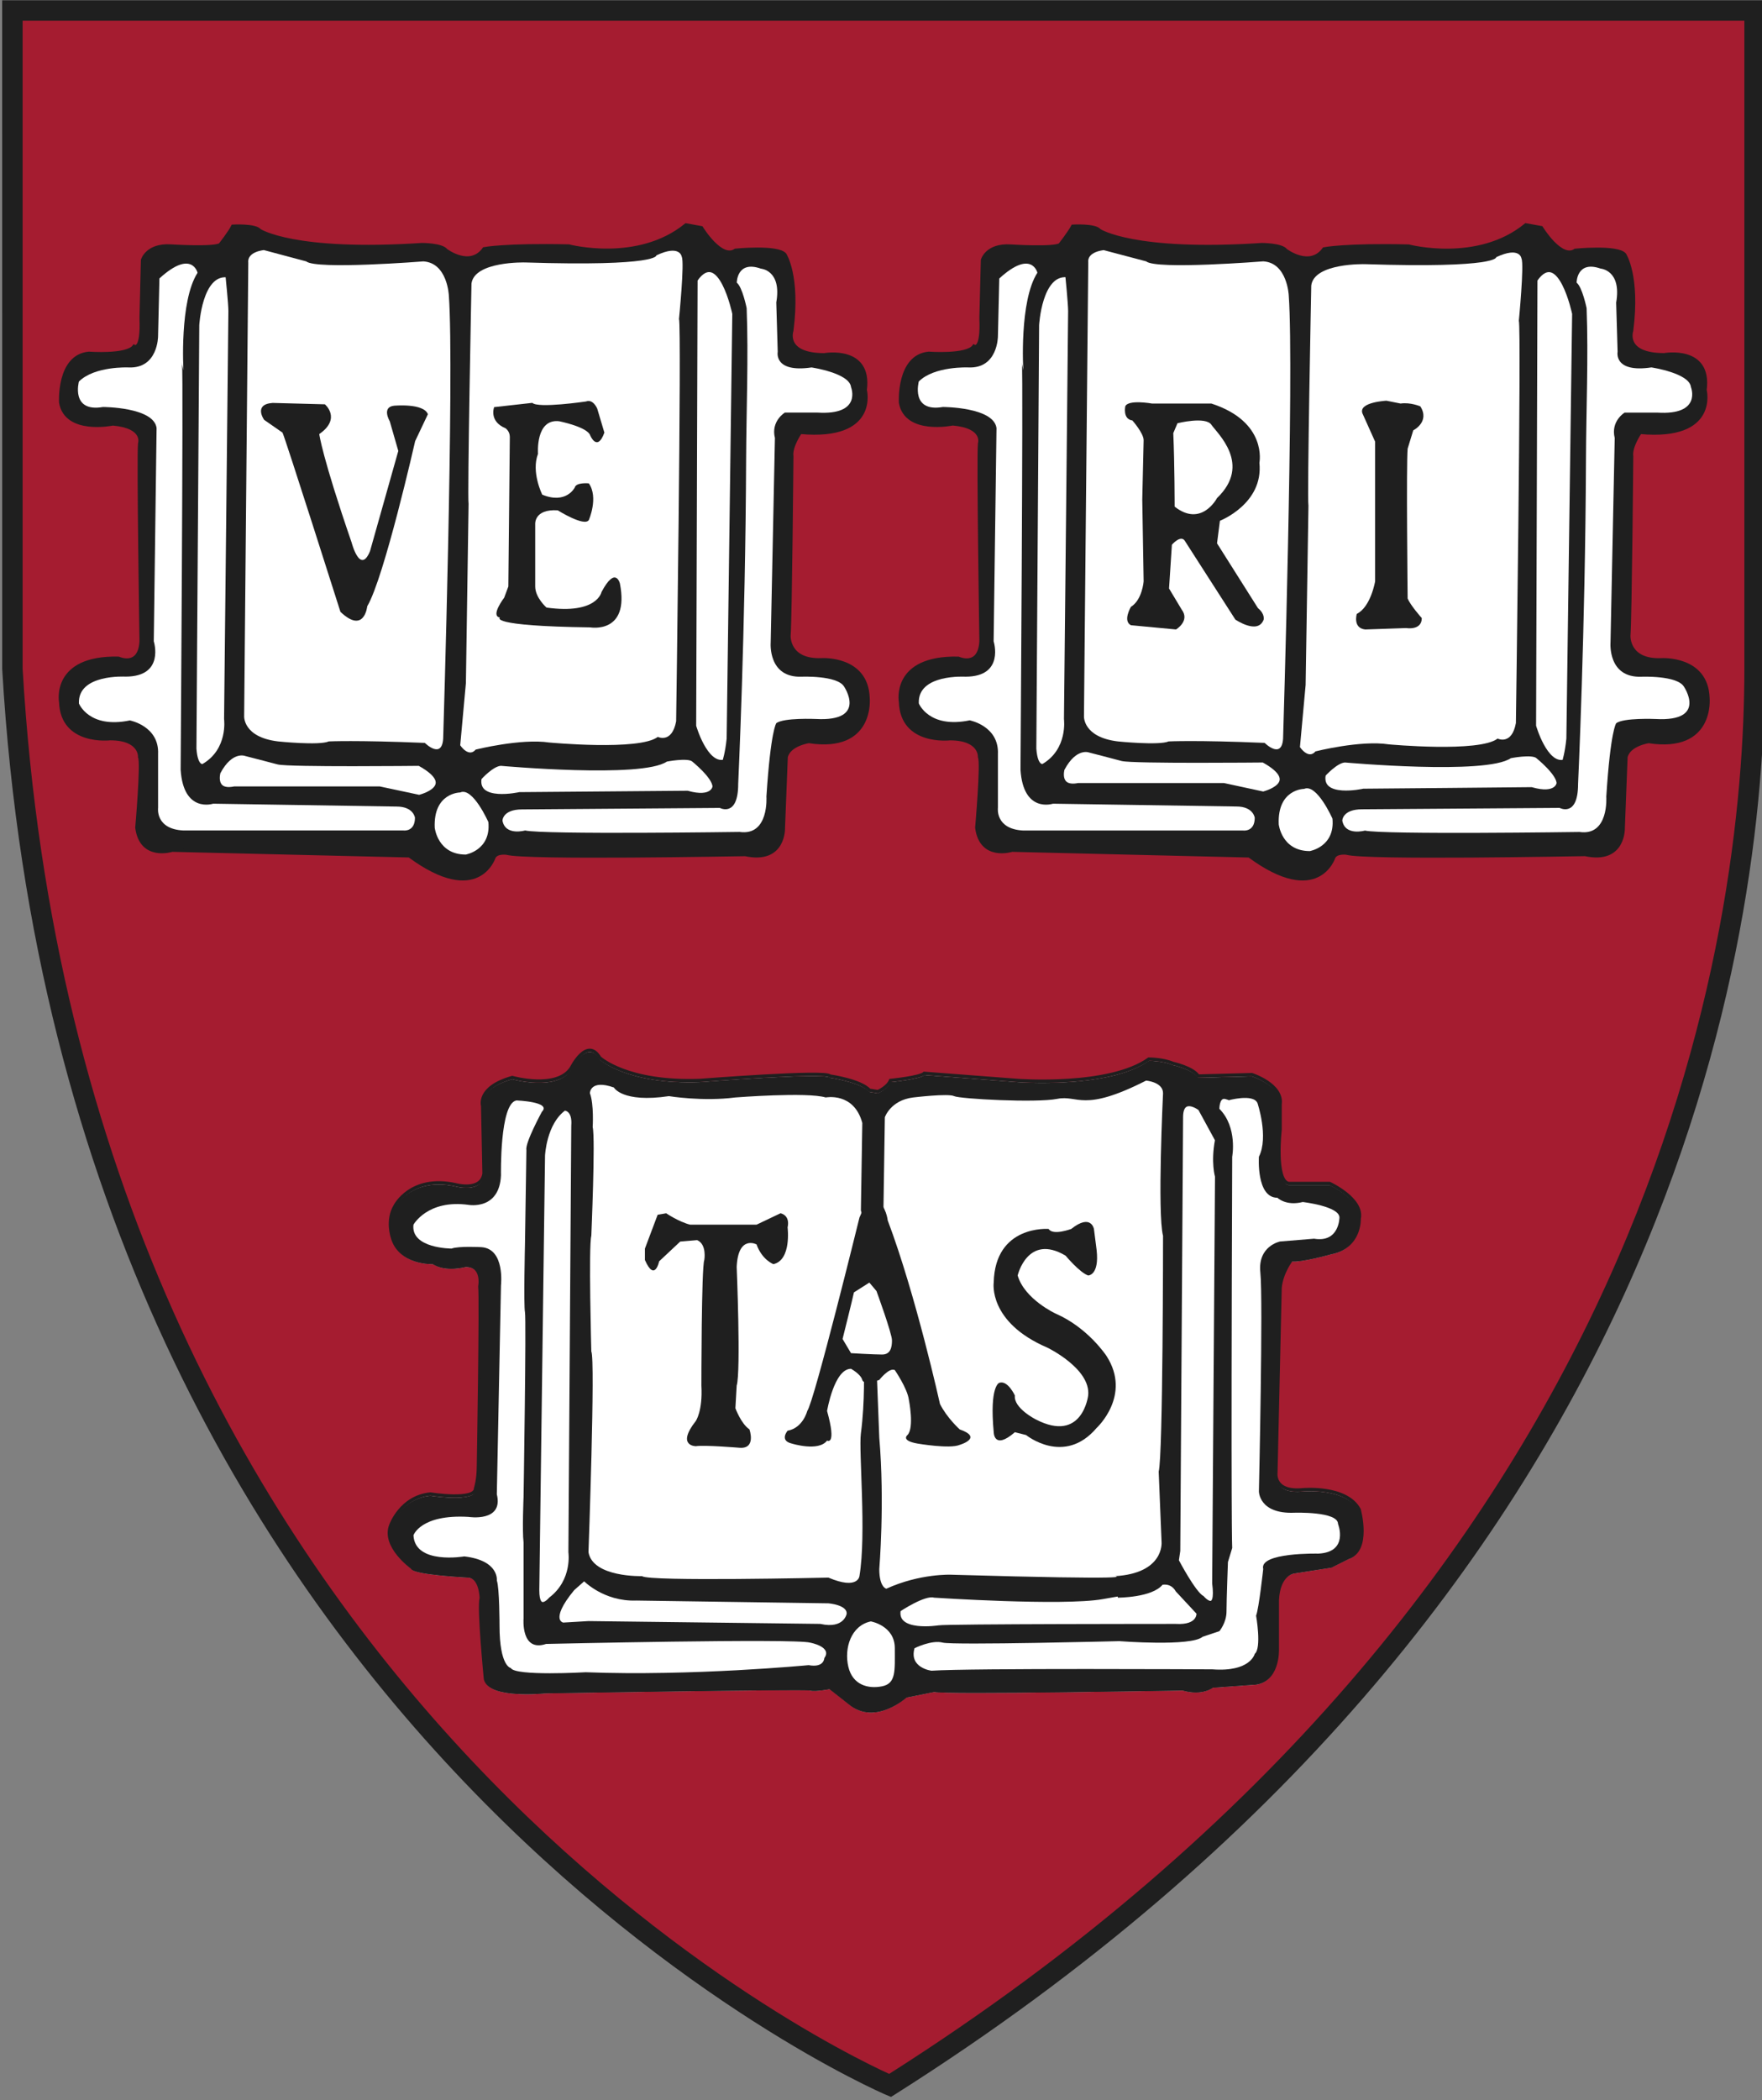 <?xml version="1.0" encoding="UTF-8" standalone="no"?>
<svg
   id="Layer_2"
   width="168.112"
   height="200.33"
   viewBox="0 0 168.112 200.33"
   version="1.1"
   sodipodi:docname="logo.svg"
   inkscape:version="1.3 (0e150ed6c4, 2023-07-21)"
   xmlns:inkscape="http://www.inkscape.org/namespaces/inkscape"
   xmlns:sodipodi="http://sodipodi.sourceforge.net/DTD/sodipodi-0.dtd"
   xmlns="http://www.w3.org/2000/svg"
   xmlns:svg="http://www.w3.org/2000/svg">
  <rect x="0" y="0" width="168.112" height="200.33" fill="#808080" stroke="none"/>
  <defs
     id="defs74" />
  <sodipodi:namedview
     id="namedview74"
     pagecolor="#ffffff"
     bordercolor="#000000"
     borderopacity="0.25"
     inkscape:showpageshadow="2"
     inkscape:pageopacity="0.0"
     inkscape:pagecheckerboard="0"
     inkscape:deskcolor="#d1d1d1"
     inkscape:zoom="2.9900673"
     inkscape:cx="84.11182"
     inkscape:cy="100.16497"
     inkscape:window-width="1440"
     inkscape:window-height="837"
     inkscape:window-x="-8"
     inkscape:window-y="-8"
     inkscape:window-maximized="1"
     inkscape:current-layer="Layer_2" />
  <g
     id="Layer_1-2"
     transform="translate(0.207,0.027)">
    <g
       id="g74">
      <g
         id="g17">
        <path
           d="m 322.318,136.564 c 0,-1.688 -1.1,-2.936 -3.348,-3.422 v -1.091 c 1.244,0 5.39,0.167 6.556,0.167 1.008,0 5.022,-0.167 6.271,-0.167 v 1.091 c -2.086,0.407 -3.182,1.639 -3.182,3.422 v 21.42 c 0,6.783 3.725,10.617 11.516,10.617 6.713,0 11.937,-3.014 11.937,-10.113 v -22.007 c 0,-1.591 -0.999,-2.853 -3.515,-3.339 v -1.091 c 0.916,0 4.343,0.167 5.513,0.167 0.999,0 4.597,-0.167 5.517,-0.167 v 1.091 c -2.428,0.579 -3.506,1.665 -3.506,3.339 v 20.828 c 0,9.348 -5.438,14.716 -17.173,14.716 -10.925,0 -16.586,-4.966 -16.586,-13.747 v -21.713 z"
           fill="#ffffff"
           id="path1" />
        <path
           d="m 369.18,170.345 c 2.542,-0.473 3.545,-1.761 3.545,-3.339 v -29.605 c 0,-2.51 -1.337,-3.641 -3.615,-4.263 v -1.091 c 1.289,0.096 3.453,0.153 4.558,0.153 1.004,0 2.563,-0.018 3.615,-0.153 l 25.679,30.193 v -25.759 c 0,-1.587 -1.008,-2.849 -3.514,-3.343 v -1.091 c 0.92,0 4.224,0.171 5.398,0.171 1.022,0 4.562,-0.171 5.495,-0.171 v 1.091 c -2.449,0.578 -3.632,1.674 -3.632,3.343 v 35.543 h -1.547 c -0.973,-0.224 -2.814,-1.271 -5.618,-4.347 l -22.975,-26.762 v 26.091 c 0,1.587 0.915,2.844 3.422,3.339 v 1.096 c -0.92,0 -4.224,-0.175 -5.398,-0.175 -1.012,0 -4.479,0.175 -5.412,0.175 v -1.096 z"
           fill="#ffffff"
           id="path2" />
        <path
           d="m 571.807,162.361 h 1.087 c 0.575,2.213 1.841,4.229 3.615,5.394 1.845,1.302 4.742,1.924 7.082,1.924 5.166,0 8.44,-2.559 8.44,-6.609 0,-4.193 -4.194,-6.371 -9.22,-8.883 -3.739,-1.871 -11.083,-4.96 -11.083,-12.059 0,-6.613 5.044,-10.728 13.111,-10.728 5.324,0 7.822,1.302 11.415,1.135 l -0.07,8.024 h -1.096 c -1.437,-4.728 -5.731,-6.376 -10.433,-6.376 -5.258,0 -7.226,3.007 -7.226,6.065 0,4.378 4.285,6.586 9.14,8.752 5.461,2.432 11.385,5.503 11.385,12.344 0,6.477 -5.065,11.166 -14.325,11.166 -5.508,0 -8.813,-1.573 -11.709,-1.929 l -0.114,-8.22 z"
           fill="#ffffff"
           id="path3" />
        <path
           d="m 688.147,153.527 v 13.4 c 0,1.328 1.012,2.997 3.3,3.418 v 1.096 c -1.275,0 -5.438,-0.175 -6.643,-0.175 -1.013,0 -5.005,0.175 -6.447,0.175 v -1.096 c 2.296,-0.421 3.396,-2.09 3.396,-3.418 v -12.813 m 0.407,1.029 -10.456,-16.774 c -1.784,-2.945 -3.15,-4.496 -5.14,-5.232 v -1.087 c 1.433,0 5.303,0.172 6.402,0.172 0.994,0 5.171,-0.172 6.678,-0.172 v 1.087 c -1.337,0.236 -1.963,0.906 -1.963,1.914 0,0.89 0.605,2.034 1.214,3.028 0.596,0.986 7.709,12.783 7.709,12.783 l 7.427,-12.778 c 0.75,-1.279 1.28,-2.55 1.28,-3.388 0,-0.763 -0.54,-1.394 -1.806,-1.56 v -1.087 c 1.258,0 3.9,0.172 4.742,0.172 0.841,0 3.878,-0.172 5.127,-0.172 v 1.013 c -2.856,1.17 -4.64,3.676 -6.371,6.581 l -9.505,15.885"
           fill="#ffffff"
           id="path4" />
        <path
           d="m 487.882,132.05 h 24.518 c 0.758,0 2.086,-0.087 2.844,-0.416 h 1.096 l -0.172,7.966 h -1.087 c -0.933,-2.507 -1.902,-4.514 -6.647,-4.514 h -10.645 v 13.883 h 8.204 c 1.196,0 2.646,-0.101 3.273,-0.25 1.845,-0.403 2.656,-1.429 3.028,-3.002 h 1.095 c -0.079,1.201 -0.079,3.94 -0.079,4.75 0,0.815 0.079,3.699 0.079,5.004 h -1.095 c -0.526,-1.569 -1.244,-2.76 -3.028,-3.199 -0.627,-0.167 -2.103,-0.302 -3.273,-0.302 h -8.204 v 16.284 h 11.578 c 5.057,0 6.525,-2.108 7.782,-5.088 l 1.083,0.254 -1.083,8.182 c -3.76,-0.333 -6.016,-0.333 -10.285,-0.333 h -12.234 c -1.179,0 -5.505,0.172 -6.762,0.172 v -1.091 c 2.208,-0.421 3.497,-1.512 3.497,-3.629 v -30.117 c 0,-1.867 -1.004,-3.033 -3.485,-3.449 v -1.105 z"
           fill="#ffffff"
           id="path5" />
        <path
           d="m 425.262,136.818 c 0,-2.02 -1.205,-3.133 -3.567,-3.642 v -1.082 c 1.315,0 5.57,0.166 6.81,0.166 1.039,0 5.412,-0.166 6.744,-0.166 v 1.082 c -2.349,0.509 -3.58,1.516 -3.58,3.642 v 29.908 c 0,2.02 1.21,3.12 3.58,3.619 v 1.096 c -1.328,0 -5.522,-0.172 -6.744,-0.172 -1.056,0 -5.495,0.172 -6.814,0.172 v -1.096 c 2.414,-0.451 3.571,-1.507 3.571,-3.619 v -29.908 z"
           fill="#ffffff"
           id="path6" />
        <path
           d="m 611.251,136.818 c 0,-2.02 -1.218,-3.133 -3.576,-3.642 v -1.082 c 1.314,0 5.573,0.166 6.804,0.166 1.048,0 5.421,-0.166 6.749,-0.166 v 1.082 c -2.349,0.509 -3.576,1.516 -3.576,3.642 v 29.908 c 0,2.02 1.21,3.12 3.576,3.619 v 1.096 c -1.319,0 -5.508,-0.172 -6.749,-0.172 -1.038,0 -5.49,0.172 -6.804,0.172 v -1.096 c 2.41,-0.451 3.576,-1.507 3.576,-3.619 z"
           fill="#ffffff"
           id="path7" />
        <path
           d="m 645.33,132.217 c -13.44,0 -15.591,-0.25 -18.339,-0.421 l 0.022,8.116 h 1.095 c 1.003,-3.598 3.006,-4.434 5.601,-4.434 h 8.431 v 31.248 c 0,2.112 -1.156,3.169 -3.576,3.619 v 1.096 c 1.328,0 5.806,-0.172 6.84,-0.172 1.232,0 5.439,0.172 6.749,0.172 v -1.096 c -2.376,-0.499 -3.58,-1.599 -3.58,-3.619 v -31.248 h 8.365 c 2.691,0 4.615,0.916 5.618,4.434 h 1.083 l 0.018,-8.116 c -2.731,0.171 -4.881,0.421 -18.326,0.421"
           fill="#ffffff"
           id="path8" />
        <path
           d="m 538.083,150.67 c 1.253,0.171 3.098,0.25 4.921,0.25 7.375,0 9.698,-4.242 9.698,-7.997 0,-5.311 -3.546,-8.602 -10,-8.602 -1.337,0 -3.273,0.167 -4.619,0.421 v 15.929 z m 0,16.056 c 0,2.02 1.283,3.115 3.654,3.619 v 1.096 c -1.314,0 -5.613,-0.172 -6.84,-0.172 -1.052,0 -5.25,0.172 -6.573,0.172 v -1.096 c 2.199,-0.421 3.496,-1.507 3.496,-3.619 v -30.214 c 0,-1.858 -1.012,-3.028 -3.487,-3.449 v -1.087 c 1.314,0 5.473,0.166 6.647,0.166 1.924,0 7.393,-0.324 9.544,-0.324 9.421,0 14.666,3.896 14.666,10.574 0,5.25 -3.904,8.799 -9.917,10.249 0,0 1.373,0.798 2.739,2.388 1.661,1.959 6.148,8.397 8.01,10.648 1.858,2.257 4.238,4.777 6.788,4.891 v 0.88 c -1.222,0.268 -3.181,0.5 -4.68,0.5 -3.2,0 -5.753,-1.13 -8.234,-4.132 -2.147,-2.612 -5.789,-8.032 -7.932,-10.771 -1.371,-1.744 -3.033,-3.107 -6.073,-3.607 -0.587,-0.101 -1.144,-0.184 -1.81,-0.263 v 13.55 z"
           fill="#ffffff"
           id="path9" />
        <path
           d="m 444.697,136.945 c -0.859,-1.902 -2.178,-3.296 -4.426,-3.79 v -1.109 c 1.398,0 6.24,0.175 7.304,0.175 0.978,0 5.211,-0.175 6.648,-0.175 v 1.078 c -1.276,0.245 -2.731,0.951 -2.731,2.256 0,0.933 0.565,2.204 1.648,4.597 l 10.149,23.093 9.605,-23.133 c 0.758,-1.867 1.306,-3.313 1.306,-4.417 0,-1.222 -1.126,-2.068 -2.722,-2.397 v -1.078 c 1.276,0 4.404,0.175 5.378,0.175 0.889,0 4.561,-0.175 5.964,-0.175 v 1.109 c -2.397,0.648 -3.857,1.968 -5.202,5.092 l -14.137,33.334 h -3.199 l -15.587,-34.636 z"
           fill="#ffffff"
           id="path10" />
        <path
           d="m 480.941,31.82 c -1.634,-3.607 -4.141,-6.236 -8.387,-7.178 v -2.099 c 2.642,0 11.415,0.316 13.431,0.316 1.858,0 10.355,-0.316 13.063,-0.316 v 2.046 c -2.402,0.469 -5.162,1.81 -5.162,4.286 0,1.748 1.087,4.163 3.103,8.69 l 19.251,43.764 18.215,-43.838 c 1.42,-3.55 2.48,-6.262 2.48,-8.361 0,-2.331 -2.156,-3.913 -5.175,-4.54 v -2.046 c 2.41,0 8.269,0.316 10.131,0.316 1.692,0 8.651,-0.316 11.298,-0.316 v 1.981 c -4.54,1.231 -7.318,3.839 -9.847,9.759 l -26.779,63.185 h -6.06 z"
           fill="#ffffff"
           id="path11" />
        <path
           d="m 221.728,95.062 c 3.497,-0.798 5.955,-2.388 5.955,-6.35 V 30.785 c 0,-3.803 -2.288,-5.381 -5.955,-6.337 v -2.055 c 1.836,0 9.745,0.311 11.67,0.311 2.217,0 10.508,-0.311 12.331,-0.311 v 2.055 c -3.493,0.793 -6.083,2.38 -6.083,6.337 v 24.198 h 43.154 V 30.785 c 0,-3.957 -2.3,-5.543 -5.947,-6.337 v -2.055 c 1.823,0 9.965,0.311 12.178,0.311 1.91,0 10.004,-0.311 11.81,-0.311 v 2.055 c -3.497,0.793 -6.087,2.38 -6.087,6.337 V 88.712 c 0,3.803 2.432,5.399 6.087,6.35 v 1.897 c -1.805,0 -9.899,-0.157 -11.81,-0.157 -2.213,0 -10.355,0.157 -12.178,0.157 v -1.897 c 3.471,-0.798 5.947,-2.388 5.947,-6.35 V 61.337 H 239.646 V 88.712 c 0,3.961 2.428,5.399 6.083,6.35 v 1.897 c -1.823,0 -10.114,-0.157 -12.331,-0.157 -1.924,0 -9.834,0.157 -11.67,0.157 z"
           fill="#ffffff"
           id="path12" />
        <path
           d="m 739.79,91.245 c 2.703,0.491 7.699,0.798 11.638,0.798 22.301,0 33.909,-13.423 33.909,-32.143 0,-19.408 -12.248,-33.063 -33.098,-33.063 -4.26,0 -9.583,0.32 -12.449,0.785 z m -18.9,3.817 c 4.478,-0.798 6.946,-2.577 6.946,-6.665 V 30.785 c 0,-3.97 -2.433,-5.543 -6.762,-6.337 v -2.055 c 2.493,0 10.609,0.311 12.857,0.311 3.629,0 13.751,-0.793 21.63,-0.793 26.547,0 42.664,14.825 42.664,37.366 0,21.91 -16.77,38.146 -44.141,38.146 -7.892,0 -17.252,-0.622 -20.915,-0.622 -2.227,0 -9.794,0.315 -12.279,0.315 v -2.055 z"
           fill="#ffffff"
           id="path13" />
        <path
           d="m 420.407,57.805 c 2.362,0.311 5.854,0.469 9.317,0.469 13.961,0 18.347,-8.037 18.347,-15.136 0,-10.083 -6.713,-16.301 -18.944,-16.301 -2.52,0 -6.192,0.32 -8.721,0.785 v 30.184 z m 0,30.381 c 0,3.839 2.432,5.925 6.906,6.876 v 2.055 c -2.493,0 -10.614,-0.315 -12.948,-0.315 -1.972,0 -9.939,0.315 -12.428,0.315 v -2.055 c 4.154,-0.798 6.604,-2.866 6.604,-6.876 V 30.987 c 0,-3.519 -1.902,-5.745 -6.595,-6.538 v -2.055 c 2.494,0 10.364,0.311 12.572,0.311 3.65,0 14.001,-0.609 18.085,-0.609 17.853,0 27.791,7.384 27.791,20.013 0,9.956 -7.414,16.657 -18.794,19.421 0,0 2.581,1.503 5.179,4.531 3.151,3.703 11.845,16.148 15.36,20.411 3.514,4.268 8.023,9.036 12.844,9.255 v 1.679 c -2.31,0.499 -6.008,0.925 -8.835,0.925 -6.086,0 -10.92,-2.131 -15.622,-7.827 -4.053,-4.943 -11.144,-15.451 -15.206,-20.64 -2.594,-3.304 -5.723,-5.881 -11.467,-6.831 -1.131,-0.193 -2.195,-0.342 -3.445,-0.482 v 25.635 z"
           fill="#ffffff"
           id="path14" />
        <path
           d="m 655.707,57.805 c 2.392,0.311 5.863,0.469 9.329,0.469 13.966,0 18.34,-8.037 18.34,-15.136 0,-10.083 -6.718,-16.301 -18.926,-16.301 -2.542,0 -6.197,0.32 -8.743,0.785 z m 0,30.381 c 0,3.839 2.441,5.925 6.92,6.876 v 2.055 c -2.489,0 -10.601,-0.315 -12.936,-0.315 -2.007,0 -9.948,0.315 -12.445,0.315 v -2.055 c 4.146,-0.798 6.6,-2.866 6.6,-6.876 V 30.987 c 0,-3.519 -1.919,-5.745 -6.586,-6.538 v -2.055 c 2.502,0 10.346,0.311 12.572,0.311 3.658,0 14.004,-0.609 18.062,-0.609 17.883,0 27.791,7.384 27.791,20.013 0,9.956 -7.397,16.657 -18.785,19.421 0,0 2.594,1.503 5.17,4.531 3.181,3.703 11.876,16.148 15.377,20.411 3.528,4.268 8.037,9.036 12.831,9.255 v 1.679 c -2.279,0.499 -5.999,0.925 -8.795,0.925 -6.1,0 -10.955,-2.131 -15.644,-7.827 -4.053,-4.943 -11.121,-15.451 -15.219,-20.64 -2.595,-3.304 -5.714,-5.881 -11.446,-6.831 -1.148,-0.193 -2.2,-0.342 -3.466,-0.482 v 25.635 z"
           fill="#ffffff"
           id="path15" />
        <path
           d="M 359.781,67.135 347.897,39.444 336.828,67.135 Z m -47.585,27.914 c 4.724,-1.104 7.318,-4.163 9.04,-8.256 l 23.899,-57.506 c 1.017,-2.38 2.2,-7.27 2.2,-7.27 h 6.687 c 0,0 1.196,4.904 2.191,7.287 l 25.258,57.646 c 1.801,3.97 3.751,6.836 8.773,8.098 l -0.013,1.915 c -2.735,0 -11.236,-0.158 -13.169,-0.158 -1.923,0 -10.044,0.158 -12.774,0.158 l 0.009,-1.915 c 3.676,-0.902 4.838,-2.773 4.838,-4.584 0,-1.538 -0.636,-3.273 -1.407,-5.074 L 362.301,73.007 h -27.831 l -4.973,12.454 c -0.556,1.411 -1.218,3.405 -1.218,4.75 0,2.077 1.087,3.734 5.258,4.838 l -0.009,1.915 c -2.471,0 -8.996,-0.158 -10.525,-0.158 l -10.811,0.158 0.004,-1.915 z"
           fill="#ffffff"
           id="path16" />
        <path
           d="m 596.558,67.135 -11.893,-27.69 -11.06,27.69 z m -47.586,27.914 c 4.72,-1.104 7.323,-4.163 9.037,-8.256 l 23.908,-57.506 c 1.017,-2.38 2.213,-7.27 2.213,-7.27 h 6.687 c 0,0 1.183,4.904 2.174,7.287 l 25.267,57.646 c 1.787,3.97 3.755,6.836 8.755,8.098 l -0.009,1.915 c -2.726,0 -11.236,-0.158 -13.182,-0.158 -1.906,0 -10.021,0.158 -12.756,0.158 v -1.915 c 3.699,-0.902 4.843,-2.773 4.843,-4.584 0,-1.538 -0.627,-3.273 -1.385,-5.074 l -5.451,-12.384 h -27.831 l -4.978,12.454 c -0.556,1.411 -1.214,3.405 -1.214,4.75 0,2.077 1.087,3.734 5.258,4.838 v 1.915 c -2.48,0 -8.996,-0.158 -10.534,-0.158 l -10.811,0.158 0.009,-1.915 z"
           fill="#ffffff"
           id="path17" />
      </g>
      <g
         id="g73">
        <path
           d="m 1.237,1.065 h 166.223 v 62.794 c 0,28.765 -10.709,89.782 -82.485,135.19 0,0 -77.783,-32.481 -83.738,-135.19 z"
           fill="#a51c30"
           id="path18" />
        <path
           d="m 84.806,200 -0.468,-0.194 C 83.555,199.478 5.928,165.916 0.004,63.814 L 0,0 h 168.178 v 63.757 c 0,25.11 -8.086,88.624 -82.942,135.973 z M 1.951,1.951 v 61.806 c 5.617,96.756 76.282,131.134 82.679,134.046 73.64,-46.8 81.593,-109.307 81.593,-134.046 V 1.951 Z"
           fill="#1f1f1f"
           id="path19" />
        <path
           d="m 127.049,81.749 c 0,0 -1.479,4.724 -8.073,-0.13 L 96.351,81.076 c 0,0 -2.964,0.953 -3.367,-2.149 0,0 0.544,-6.194 0.265,-6.735 0,0 0.139,-1.749 -2.83,-1.749 0,0 -4.582,0.537 -4.709,-3.506 0,0 -0.803,-4.31 5.52,-4.174 0,0 2.02,0.944 2.159,-1.62 0,0 -0.27,-17.512 -0.139,-18.849 0,0 0.544,-1.614 -2.557,-1.885 0,0 -4.447,0.937 -4.983,-2.016 0,0 -0.272,-4.447 2.695,-4.721 0,0 3.638,0.274 4.308,-0.674 0,0 0.816,0.533 0.676,-2.688 l 0.141,-5.529 c 0,0 0.389,-1.479 2.684,-1.338 0,0 4.176,0.268 4.719,-0.141 0,0 0.937,-1.209 1.212,-1.753 0,0 2.155,-0.128 2.555,0.407 0,0 3.238,2.155 15.489,1.346 0,0 1.89,0 2.29,0.544 0,0 2.288,1.746 3.638,-0.135 0,0 2.014,-0.409 8.077,-0.268 0,0 6.599,1.748 11.177,-2.022 l 1.485,0.265 c 0,0 1.885,3.095 3.232,2.16 0,0 4.039,-0.404 4.713,0.402 0,0 1.34,2.012 0.67,7.275 0,0 -0.803,2.284 3.104,2.284 0,0 4.447,-0.809 3.899,3.364 0,0 1.212,4.719 -6.189,4.048 0,0 -0.946,1.344 -0.815,2.288 0,0 -0.131,15.35 -0.268,17.105 0,0 -0.128,2.425 3.099,2.294 0,0 4.313,-0.28 4.452,3.628 0,0 0.535,5.124 -5.665,4.174 0,0 -1.886,0.27 -2.159,1.483 l -0.263,6.735 c 0,0 0.133,3.367 -3.636,2.558 -0.539,0 -21.007,0.405 -22.76,-0.131 0,0 -0.952,-0.137 -1.22,0.396"
           fill="#ffffff"
           id="path20" />
        <path
           d="m 83.549,104.263 c 0,0 0.94,-0.398 1.209,-1.064 0,0 2.83,-0.276 3.23,-0.676 l 8.895,0.676 c 0,0 8.749,0.666 12.521,-2.038 0,0 1.359,0 2.303,0.413 0,0 1.875,0.405 2.41,1.209 l 5.124,-0.137 c 0,0 2.962,0.95 2.688,2.842 V 107.9 c 0,0 -0.544,4.85 0.805,5.12 h 3.917 c 0,0 3.228,1.485 2.825,3.367 0,0 0.135,2.688 -2.684,3.23 0,0 -2.84,0.803 -3.773,0.679 0,0 -0.95,1.209 -1.09,2.688 l -0.396,17.647 c 0,0 -0.278,1.881 2.555,1.614 0,0 4.169,-0.4 5.389,1.892 0,0 1.081,3.902 -1.075,4.576 l -1.609,0.802 -3.514,0.55 c 0,0 -1.475,0.133 -1.611,2.688 v 4.709 c 0,0 0.135,3.238 -2.427,3.238 l -3.769,0.27 c 0,0 -0.944,0.803 -2.829,0.265 0,0 -22.894,0.411 -23.706,0.133 l -2.701,0.546 c 0,0 -2.956,2.695 -5.383,0.665 l -1.885,-1.485 c 0,0 -1.344,0.274 -1.883,0.141 -0.54,-0.141 -25.324,0.274 -25.324,0.274 0,0 -5.254,0.54 -5.654,-1.214 0,0 -0.67,-6.872 -0.402,-7.686 0,0 0,-2.01 -1.214,-2.146 0,0 -5.252,-0.265 -5.387,-0.813 0,0 -2.834,-2.016 -2.023,-4.03 0,0 0.948,-2.705 3.776,-2.969 0,0 4.306,0.681 4.306,-0.539 0,0 0.274,-0.809 0.274,-2.146 0,0 0.268,-16.039 0.133,-17.116 0,0 0.4,-2.022 -1.349,-2.022 0,0 -1.888,0.535 -3.097,-0.268 0,0 -3.228,0.135 -3.904,-2.425 0,0 -0.544,-1.614 0.265,-2.969 0,0 1.481,-2.962 5.792,-2.014 0,0 2.429,0.679 2.693,-1.068 l -0.128,-6.47 c 0,0 -0.546,-1.751 2.823,-2.693 0,0 4.313,1.211 5.654,-0.944 0,0 1.485,-2.967 2.684,-0.95 0,0 2.569,2.431 9.576,2.17 0,0 12.123,-0.95 12.388,-0.416 0,0 2.96,0.416 3.769,1.351 l 0.811,0.13 z"
           fill="#ffffff"
           id="path21" />
        <path
           d="m 46.926,81.749 c 0,0 -1.485,4.724 -8.082,-0.135 L 16.219,81.076 c 0,0 -2.964,0.953 -3.369,-2.151 0,0 0.54,-6.192 0.265,-6.733 0,0 0.141,-1.753 -2.823,-1.753 0,0 -4.578,0.546 -4.709,-3.497 0,0 -0.811,-4.319 5.518,-4.18 0,0 2.014,0.944 2.155,-1.611 0,0 -0.272,-17.516 -0.141,-18.865 0,0 0.55,-1.599 -2.555,-1.871 0,0 -4.448,0.931 -4.978,-2.033 0,0 -0.274,-4.435 2.688,-4.709 0,0 3.634,0.274 4.313,-0.663 0,0 0.807,0.524 0.672,-2.71 l 0.135,-5.513 c 0,0 0.404,-1.485 2.688,-1.349 0,0 4.178,0.263 4.722,-0.135 0,0 0.946,-1.209 1.201,-1.753 0,0 2.164,-0.122 2.568,0.404 0,0 3.228,2.155 15.498,1.349 0,0 1.875,0 2.284,0.54 0,0 2.284,1.748 3.628,-0.142 0,0 2.022,-0.398 8.084,-0.263 0,0 6.59,1.744 11.176,-2.01 l 1.479,0.267 c 0,0 1.883,3.093 3.24,2.149 0,0 4.037,-0.405 4.719,0.405 0,0 1.342,2.022 0.663,7.275 0,0 -0.803,2.29 3.099,2.29 0,0 4.445,-0.803 3.908,3.358 0,0 1.216,4.719 -6.192,4.048 0,0 -0.948,1.349 -0.815,2.288 0,0 -0.133,15.35 -0.268,17.105 0,0 -0.13,2.42 3.099,2.294 0,0 4.311,-0.283 4.447,3.634 0,0 0.531,5.119 -5.654,4.169 0,0 -1.892,0.276 -2.162,1.483 l -0.265,6.733 c 0,0 0.141,3.369 -3.641,2.566 -0.539,0 -21.005,0.398 -22.758,-0.131 0,0 -0.937,-0.142 -1.211,0.391"
           fill="#ffffff"
           id="path22" />
        <path
           d="m 127.049,81.749 c 0,0 -1.479,4.724 -8.073,-0.13 L 96.351,81.076 c 0,0 -2.964,0.953 -3.367,-2.149 0,0 0.544,-6.194 0.265,-6.735 0,0 0.139,-1.749 -2.83,-1.749 0,0 -4.582,0.537 -4.709,-3.506 0,0 -0.803,-4.31 5.52,-4.174 0,0 2.02,0.944 2.159,-1.62 0,0 -0.27,-17.512 -0.139,-18.849 0,0 0.544,-1.614 -2.557,-1.885 0,0 -4.447,0.937 -4.983,-2.016 0,0 -0.272,-4.447 2.695,-4.721 0,0 3.638,0.274 4.308,-0.674 0,0 0.816,0.533 0.676,-2.688 l 0.141,-5.529 c 0,0 0.389,-1.479 2.684,-1.338 0,0 4.176,0.268 4.719,-0.141 0,0 0.937,-1.209 1.212,-1.753 0,0 2.155,-0.128 2.555,0.407 0,0 3.238,2.155 15.489,1.346 0,0 1.89,0 2.29,0.544 0,0 2.288,1.746 3.638,-0.135 0,0 2.014,-0.409 8.077,-0.268 0,0 6.599,1.748 11.177,-2.022 l 1.485,0.265 c 0,0 1.885,3.095 3.232,2.16 0,0 4.039,-0.404 4.713,0.402 0,0 1.34,2.012 0.67,7.275 0,0 -0.803,2.284 3.104,2.284 0,0 4.447,-0.809 3.899,3.364 0,0 1.212,4.719 -6.189,4.048 0,0 -0.946,1.344 -0.815,2.288 0,0 -0.131,15.35 -0.268,17.105 0,0 -0.128,2.425 3.099,2.294 0,0 4.313,-0.28 4.452,3.628 0,0 0.535,5.124 -5.665,4.174 0,0 -1.886,0.27 -2.159,1.483 l -0.263,6.735 c 0,0 0.133,3.367 -3.636,2.558 -0.539,0 -21.007,0.405 -22.76,-0.131 0,0 -0.952,-0.137 -1.22,0.396"
           fill="#1f1f1f"
           id="path23" />
        <path
           d="m 127.049,81.749 c 0,0 -1.479,4.725 -8.074,-0.13 L 96.351,81.076 c 0,0 -2.964,0.952 -3.366,-2.149 0,0 0.544,-6.195 0.265,-6.736 0,0 0.138,-1.749 -2.831,-1.749 0,0 -4.581,0.538 -4.71,-3.505 0,0 -0.803,-4.31 5.522,-4.175 0,0 2.02,0.944 2.158,-1.62 0,0 -0.271,-17.511 -0.138,-18.849 0,0 0.544,-1.614 -2.558,-1.885 0,0 -4.446,0.938 -4.984,-2.014 0,0 -0.271,-4.448 2.696,-4.722 0,0 3.637,0.273 4.307,-0.673 0,0 0.817,0.532 0.676,-2.687 l 0.141,-5.53 c 0,0 0.388,-1.479 2.684,-1.338 0,0 4.175,0.268 4.719,-0.141 0,0 0.935,-1.208 1.211,-1.752 0,0 2.155,-0.13 2.555,0.406 0,0 3.237,2.155 15.489,1.347 0,0 1.89,0 2.29,0.544 0,0 2.288,1.746 3.637,-0.135 0,0 2.014,-0.409 8.077,-0.268 0,0 6.601,1.746 11.178,-2.023 l 1.485,0.265 c 0,0 1.885,3.096 3.231,2.161 0,0 4.04,-0.403 4.713,0.403 0,0 1.341,2.011 0.67,7.274 0,0 -0.803,2.285 3.105,2.285 0,0 4.446,-0.808 3.899,3.364 0,0 1.211,4.719 -6.189,4.048 0,0 -0.947,1.344 -0.814,2.288 0,0 -0.132,15.351 -0.268,17.106 0,0 -0.13,2.426 3.099,2.293 0,0 4.313,-0.279 4.451,3.628 0,0 0.535,5.125 -5.665,4.175 0,0 -1.885,0.271 -2.158,1.482 l -0.262,6.736 c 0,0 0.132,3.366 -3.637,2.558 -0.538,0 -21.007,0.406 -22.76,-0.132 0,0 -0.952,-0.135 -1.22,0.397 z"
           fill="none"
           stroke="#1f1f1f"
           stroke-width="0.311"
           id="path24" />
        <path
           d="m 101.598,26.261 c 0,0 0.268,2.699 0.268,3.378 0,0.672 -0.398,38.919 -0.398,38.919 0,0 0.398,2.96 -2.149,4.441 0,0 -0.681,0.265 -0.815,-1.616 l 0.265,-40.398 c 0,0 0.27,-4.989 2.829,-4.724"
           fill="#ffffff"
           id="path25" />
        <path
           d="m 101.598,26.261 c 0,0 0.268,2.699 0.268,3.378 0,0.673 -0.397,38.919 -0.397,38.919 0,0 0.397,2.961 -2.149,4.443 0,0 -0.682,0.265 -0.814,-1.617 l 0.265,-40.398 c 0,0 0.271,-4.989 2.828,-4.725 z"
           fill="none"
           stroke="#1f1f1f"
           stroke-width="0.326"
           id="path26" />
        <path
           d="m 97.159,73.405 c 0,0 0.265,-37.981 0.135,-38.656 -0.135,-0.665 0.13,0.542 0.13,0.542 0,0 -0.4,-6.599 1.346,-9.302 0,0 -0.54,-2.279 -3.636,0.548 l -0.13,5.518 c 0,0 0,3.104 -2.829,2.969 0,0 -3.234,-0.144 -4.719,1.338 0,0 -0.809,2.966 2.294,2.434 0,0 4.845,0 5.119,2.01 l -0.274,20.343 c 0,0 1.083,3.375 -2.688,3.375 0,0 -4.589,-0.285 -4.45,2.547 0,0 0.952,2.423 4.854,1.616 0,0 2.823,0.533 2.693,3.238 v 5.113 c 0,0 -0.276,2.029 2.42,2.16 h 21.011 c 0,0 1.072,0.135 1.072,-1.216 0,0 -0.13,-1.075 -1.744,-1.075 l -17.509,-0.268 c 0,0 -2.83,0.946 -3.095,-3.234"
           fill="#ffffff"
           id="path27" />
        <path
           d="m 101.199,73.342 c 0,0 -0.539,1.885 1.479,1.488 h 13.869 l 3.769,0.813 c 0,0 3.902,-0.948 0,-3.099 0,0 -12.386,0.124 -13.466,-0.135 0,0 -2.558,-0.676 -3.104,-0.811 0,0 -1.338,-0.535 -2.547,1.744"
           fill="#ffffff"
           id="path28" />
        <path
           d="m 101.199,73.342 c 0,0 -0.538,1.885 1.479,1.488 h 13.869 l 3.769,0.814 c 0,0 3.902,-0.95 0,-3.099 0,0 -12.387,0.124 -13.466,-0.135 0,0 -2.558,-0.676 -3.105,-0.811 0,0 -1.338,-0.535 -2.546,1.744 z"
           fill="none"
           stroke="#1f1f1f"
           stroke-width="0.326"
           id="path29" />
        <path
           d="m 124.219,75.226 c 0,0 -2.558,0 -2.423,3.375 0,0 0.268,2.558 2.964,2.558 0,0 2.423,-0.405 2.162,-3.095 0,0 -1.488,-3.371 -2.703,-2.838"
           fill="#ffffff"
           id="path30" />
        <path
           d="m 126.113,73.89 c 0,0 1.209,-1.344 2.02,-1.344 0,0 13.471,1.209 15.748,-0.402 0,0 2.029,-0.409 2.569,0 0,0 2.018,1.611 2.018,2.549 0,0 -0.137,1.222 -2.558,0.531 0,0 -15.224,0.146 -16.029,0.146 0,0 -4.182,0.939 -3.767,-1.481"
           fill="#ffffff"
           id="path31" />
        <path
           d="m 126.113,73.89 c 0,0 1.208,-1.344 2.02,-1.344 0,0 13.472,1.208 15.748,-0.403 0,0 2.029,-0.409 2.57,0 0,0 2.017,1.611 2.017,2.549 0,0 -0.135,1.223 -2.558,0.532 0,0 -15.224,0.147 -16.03,0.147 0,0 -4.181,0.938 -3.766,-1.482 z"
           fill="none"
           stroke="#1f1f1f"
           stroke-width="0.326"
           id="path32" />
        <path
           d="m 127.861,78.254 c 0,0 0,-1.081 1.888,-1.081 l 18.849,-0.133 c 0,0 1.759,0.944 1.759,-2.288 0,0 0.685,-14.676 0.753,-30.846 0.017,-4.811 0.239,-9.861 0.061,-14.537 0,0 -0.415,-2.02 -0.955,-2.434 0,0 0,-2.149 2.29,-1.34 0,0 2.025,0.137 1.485,3.243 l 0.137,4.695 c 0,0 -0.407,2.029 3.227,1.488 0,0 3.636,0.54 3.771,1.881 0,0 1.079,2.705 -3.225,2.429 h -3.104 c 0,0 -1.346,0.805 -0.944,2.425 l -0.402,19.535 c 0,0 -0.272,3.364 2.964,3.236 0,0 3.364,-0.141 4.036,0.939 0,0 2.305,3.367 -2.688,3.093 0,0 -3.099,-0.135 -3.771,0.409 0,0 -0.54,0.666 -0.944,7.003 0,0 0.274,3.773 -2.555,3.364 0,0 -18.732,0.267 -20.472,-0.133 0,0 -1.89,0.542 -2.159,-0.946"
           fill="#ffffff"
           id="path33" />
        <path
           d="m 103.623,25.036 -0.409,43.245 c 0,0 -0.13,2.012 3.238,2.418 0,0 3.904,0.4 4.839,0 0,0 2.575,-0.139 9.162,0.139 0,0 1.629,1.625 1.759,-0.413 0,0 1.07,-35.004 0.539,-42.287 0,0 -0.139,-3.103 -2.433,-3.234 0,0 -10.228,0.818 -11.172,0 l -4.043,-1.068 c 0,0 -1.618,0.13 -1.479,1.2"
           fill="#ffffff"
           id="path34" />
        <path
           d="m 124.9,27.201 c 0,0 -0.405,20.333 -0.268,21.013 l -0.27,17.101 -0.542,5.926 c 0,0 0.813,1.218 1.481,0.409 0,0 4.317,-1.092 7.007,-0.67 0,0 8.627,0.8 10.37,-0.552 0,0 1.351,0.672 1.746,-1.479 0,0 0.533,-37.705 0.281,-38.379 0,0 0.522,-5.4 0.252,-5.929 0,0 -0.117,-1.207 -2.412,-0.135 0,0 0.263,1.077 -12.525,0.665 0,0 -4.845,-0.133 -5.119,2.031"
           fill="#ffffff"
           id="path35" />
        <path
           d="m 146.318,26.67 -0.13,42.553 c 0,0 1.074,3.778 2.819,3.38 0,0 0.263,-0.815 0.394,-2.16 l 0.55,-40.545 c 0,0 -1.355,-6.457 -3.634,-3.228"
           fill="#ffffff"
           id="path36" />
        <path
           d="m 146.318,26.67 -0.13,42.553 c 0,0 1.073,3.778 2.82,3.381 0,0 0.262,-0.814 0.394,-2.161 l 0.55,-40.544 c 0,0 -1.355,-6.457 -3.634,-3.228 z"
           fill="none"
           stroke="#1f1f1f"
           stroke-width="0.326"
           id="path37" />
        <path
           d="m 129.783,39.408 c -0.409,-1.079 2.29,-1.211 2.29,-1.211 l 1.348,0.27 c 0.942,-0.139 1.886,0.27 1.886,0.27 0.942,1.479 -0.676,2.288 -0.676,2.288 l -0.535,1.749 c -0.139,1.486 0,14.286 0,14.286 0.267,0.665 1.349,1.873 1.349,1.873 0,1.214 -1.488,0.952 -1.488,0.952 l -3.91,0.135 c -1.211,-0.135 -0.803,-1.486 -0.803,-1.486 1.344,-0.674 1.749,-3.106 1.749,-3.106 V 42.102 Z"
           fill="#1f1f1f"
           id="path38" />
        <path
           d="m 111.603,51.937 -0.272,4.174 1.209,2.014 c 0.815,1.083 -0.542,1.894 -0.542,1.894 l -4.304,-0.405 c -0.802,-0.405 0,-1.753 0,-1.753 1.083,-0.67 1.212,-2.425 1.212,-2.425 l -0.13,-7.812 0.13,-5.659 c 0,-0.674 -1.074,-1.883 -1.074,-1.883 -0.94,-0.13 -0.676,-1.344 -0.676,-1.344 0.27,-0.676 2.551,-0.27 2.551,-0.27 h 5.663 c 5.387,1.748 4.582,5.654 4.582,5.654 0.407,3.906 -3.767,5.531 -3.767,5.531 l -0.276,2.149 3.91,6.189 c 0.676,0.544 0.54,1.085 0.54,1.085 -0.54,1.483 -2.701,0 -2.701,0 l -4.843,-7.544 c -0.405,-0.539 -1.212,0.405 -1.212,0.405 m 0.133,-10.646 c 0.13,2.973 0.13,7.012 0.13,7.012 2.566,2.016 4.043,-0.818 4.043,-0.818 3.364,-3.221 0,-6.194 -0.539,-6.994 -0.55,-0.818 -3.234,-0.144 -3.234,-0.144 z"
           fill="#1f1f1f"
           id="path39" />
        <path
           d="m 83.549,104.263 c 0,0 0.94,-0.398 1.209,-1.064 0,0 2.83,-0.276 3.23,-0.676 l 8.895,0.676 c 0,0 8.749,0.666 12.521,-2.038 0,0 1.359,0 2.303,0.413 0,0 1.875,0.405 2.41,1.209 l 5.124,-0.137 c 0,0 2.962,0.95 2.688,2.842 V 107.9 c 0,0 -0.544,4.85 0.805,5.12 h 3.917 c 0,0 3.228,1.485 2.825,3.367 0,0 0.135,2.688 -2.684,3.23 0,0 -2.84,0.803 -3.773,0.679 0,0 -0.95,1.209 -1.09,2.688 l -0.396,17.647 c 0,0 -0.278,1.881 2.555,1.614 0,0 4.169,-0.4 5.389,1.892 0,0 1.081,3.902 -1.075,4.576 l -1.609,0.802 -3.514,0.55 c 0,0 -1.475,0.133 -1.611,2.688 v 4.709 c 0,0 0.135,3.238 -2.427,3.238 l -3.769,0.27 c 0,0 -0.944,0.803 -2.829,0.265 0,0 -22.894,0.411 -23.706,0.133 l -2.701,0.546 c 0,0 -2.956,2.695 -5.383,0.665 l -1.885,-1.485 c 0,0 -1.344,0.274 -1.883,0.141 -0.54,-0.141 -25.324,0.274 -25.324,0.274 0,0 -5.254,0.54 -5.654,-1.214 0,0 -0.67,-6.872 -0.402,-7.686 0,0 0,-2.01 -1.214,-2.146 0,0 -5.252,-0.265 -5.387,-0.813 0,0 -2.834,-2.016 -2.023,-4.03 0,0 0.948,-2.705 3.776,-2.969 0,0 4.306,0.681 4.306,-0.539 0,0 0.274,-0.809 0.274,-2.146 0,0 0.268,-16.039 0.133,-17.116 0,0 0.4,-2.022 -1.349,-2.022 0,0 -1.888,0.535 -3.097,-0.268 0,0 -3.228,0.135 -3.904,-2.425 0,0 -0.544,-1.614 0.265,-2.969 0,0 1.481,-2.962 5.792,-2.014 0,0 2.429,0.679 2.693,-1.068 l -0.128,-6.47 c 0,0 -0.546,-1.751 2.823,-2.693 0,0 4.313,1.211 5.654,-0.944 0,0 1.485,-2.967 2.684,-0.95 0,0 2.569,2.431 9.576,2.17 0,0 12.123,-0.95 12.388,-0.416 0,0 2.96,0.416 3.769,1.351 l 0.811,0.13 z"
           fill="#1f1f1f"
           id="path40" />
        <path
           d="m 83.546,104.101 c 0,0 0.938,-0.397 1.211,-1.065 0,0 2.828,-0.279 3.228,-0.679 l 8.891,0.679 c 0,0 8.753,0.667 12.525,-2.037 0,0 1.358,0 2.302,0.411 0,0 1.879,0.406 2.411,1.206 l 5.122,-0.135 c 0,0 2.966,0.95 2.693,2.84 v 2.417 c 0,0 -0.544,4.851 0.806,5.122 h 3.91 c 0,0 3.231,1.485 2.828,3.366 0,0 0.138,2.687 -2.684,3.228 0,0 -2.84,0.806 -3.772,0.682 0,0 -0.952,1.208 -1.088,2.687 l -0.4,17.647 c 0,0 -0.273,1.879 2.555,1.611 0,0 4.169,-0.394 5.389,1.893 0,0 1.082,3.902 -1.073,4.575 l -1.611,0.808 -3.513,0.544 c 0,0 -1.476,0.132 -1.611,2.687 v 4.716 c 0,0 0.135,3.231 -2.429,3.231 l -3.766,0.271 c 0,0 -0.944,0.803 -2.828,0.265 0,0 -22.898,0.411 -23.703,0.135 l -2.705,0.544 c 0,0 -2.952,2.696 -5.381,0.665 L 78.966,160.931 c 0,0 -1.344,0.276 -1.882,0.141 -0.541,-0.141 -25.32,0.276 -25.32,0.276 0,0 -5.254,0.538 -5.657,-1.217 0,0 -0.67,-6.868 -0.4,-7.683 0,0 0,-2.011 -1.217,-2.149 0,0 -5.248,-0.265 -5.386,-0.806 0,0 -2.831,-2.023 -2.023,-4.037 0,0 0.95,-2.699 3.778,-2.969 0,0 4.304,0.685 4.304,-0.538 0,0 0.273,-0.808 0.273,-2.147 0,0 0.271,-16.038 0.135,-17.111 0,0 0.4,-2.026 -1.352,-2.026 0,0 -1.885,0.535 -3.096,-0.265 0,0 -3.228,0.135 -3.902,-2.426 0,0 -0.547,-1.614 0.265,-2.969 0,0 1.479,-2.961 5.789,-2.017 0,0 2.431,0.679 2.696,-1.067 l -0.13,-6.468 c 0,0 -0.544,-1.749 2.825,-2.696 0,0 4.313,1.211 5.654,-0.941 0,0 1.479,-2.966 2.684,-0.952 0,0 2.57,2.431 9.573,2.172 0,0 12.122,-0.952 12.387,-0.42 0,0 2.964,0.42 3.772,1.352 l 0.808,0.132 z"
           fill="none"
           stroke="#1f1f1f"
           stroke-width="0.311"
           id="path41" />
        <path
           d="m 87.05,157.199 c 0,0 1.618,-0.82 2.699,-0.533 1.075,0.257 16.835,-0.141 16.835,-0.141 0,0 6.866,0.533 7.945,-0.415 l 1.605,-0.537 c 0,0 0.679,-0.8 0.679,-1.873 0,-1.09 0.137,-4.722 0.137,-4.722 l 0.407,-1.337 c 0,0 -0.133,-1.353 0,-37.324 0,0 0.531,-2.814 -1.224,-4.571 0,0 0,-1.074 0.544,-0.942 0.546,0.142 0.272,0.142 0.272,0.142 0,0 2.421,-0.685 2.821,0.257 0,0 1.087,3.223 0.135,5.113 0,0 -0.268,3.913 1.766,3.913 0,0 0.803,0.813 2.418,0.405 0,0 3.499,0.407 3.499,1.477 0,0 0,2.429 -2.425,2.023 l -3.236,0.267 c 0,0 -2.157,0.416 -1.885,2.96 0.274,2.564 -0.137,20.881 -0.137,20.881 0,0 0,2.164 3.371,2.033 0,0 4.176,-0.144 4.176,1.064 0,0 1.075,2.699 -1.885,2.836 0,0 -5.663,-0.137 -5.252,1.474 0,0 -0.411,3.773 -0.679,4.443 0,0 0.548,3.104 -0.131,3.643 0,0 -0.394,1.751 -4.034,1.479 0,0 -23.164,-0.128 -26.805,0.131 0,0 -2.159,-0.259 -1.618,-2.149"
           fill="#ffffff"
           id="path42" />
        <path
           d="m 82.879,154.641 c 0,0 2.288,0.396 2.288,2.558 0,2.149 0.135,3.365 -1.218,3.634 -1.34,0.267 -2.819,-0.133 -3.219,-1.877 -0.411,-1.757 0.259,-3.919 2.149,-4.315"
           fill="#ffffff"
           id="path43" />
        <path
           d="m 85.569,153.563 c 0,0 2.42,-1.625 3.364,-1.349 0,0 12.257,0.809 16.035,0.144 3.769,-0.679 1.479,-0.144 1.479,-0.144 0,0 3.234,0 4.173,-1.214 0,0 0.946,-0.259 1.485,0.679 l 2.009,2.16 c 0,0 0.146,1.342 -2.147,1.203 0,0 -21.957,0 -22.623,0.139 0,0 -4.176,0.666 -3.773,-1.618"
           fill="#ffffff"
           id="path44" />
        <path
           d="m 85.569,153.563 c 0,0 2.42,-1.626 3.364,-1.349 0,0 12.257,0.808 16.035,0.144 3.769,-0.679 1.479,-0.144 1.479,-0.144 0,0 3.234,0 4.172,-1.214 0,0 0.947,-0.259 1.485,0.679 l 2.008,2.161 c 0,0 0.147,1.341 -2.147,1.203 0,0 -21.957,0 -22.625,0.138 0,0 -4.175,0.667 -3.772,-1.617 z"
           fill="none"
           stroke="#1f1f1f"
           stroke-width="0.326"
           id="path45" />
        <path
           d="m 53.652,105.748 c 0,0 0.94,0 0.809,1.618 l -0.274,40.676 c 0,0 0.405,2.699 -1.881,4.448 0,0 -1.22,1.474 -1.22,-0.811 l 0.546,-41.483 c 0,0 0.131,-3.099 2.02,-4.448"
           fill="#ffffff"
           id="path46" />
        <path
           d="m 53.652,105.748 c 0,0 0.941,0 0.808,1.617 l -0.273,40.677 c 0,0 0.406,2.699 -1.882,4.448 0,0 -1.22,1.473 -1.22,-0.811 l 0.547,-41.483 c 0,0 0.132,-3.099 2.02,-4.448 z"
           fill="none"
           stroke="#1f1f1f"
           stroke-width="0.326"
           id="path47" />
        <path
           d="m 51.498,106.021 c 0,0 -1.618,2.964 -1.481,3.643 l -0.137,9.013 c 0,0 -0.135,5.792 0,6.466 0.137,0.674 -0.135,17.649 -0.135,17.649 0,0 -0.135,3.223 0,4.311 v 7.268 c 0,0 -0.27,3.234 2.153,2.42 0,0 23.701,-0.539 25.191,-0.124 0,0 2.149,0.394 1.349,1.474 0,0 0,0.946 -1.494,0.674 0,0 -11.176,1.07 -21.272,0.676 0,0 -6.738,0.394 -7.144,-0.404 0,0 -1.075,-0.131 -1.075,-4.045 0,0 0,-3.628 -0.259,-4.302 0,0 0.259,-1.907 -3.104,-2.299 0,0 -4.711,0.815 -4.848,-2.014 0,0 0.672,-2.02 5.25,-1.755 0,0 3.369,0.539 2.703,-2.16 l 0.396,-19.922 c 0,0 0.411,-3.514 -1.885,-3.649 0,0 -2.149,-0.118 -2.83,0.135 0,0 -3.906,0 -3.634,-2.279 0,0 1.346,-2.429 5.25,-1.89 0,0 2.962,0.537 3.099,-2.823 0,0 -0.137,-6.873 1.479,-7.138 0,0 3.373,0.124 2.429,1.075"
           fill="#ffffff"
           id="path48" />
        <path
           d="m 55.532,150.599 c 0,0 1.888,2.01 4.989,1.89 l 18.306,0.265 c 0,0 2.029,0.139 1.901,1.209 0,0 -0.285,1.611 -2.695,1.079 l -22.092,-0.268 -2.429,0.144 c 0,0 -1.618,-0.276 0.95,-3.375 l 1.07,-0.944 z"
           fill="#ffffff"
           id="path49" />
        <path
           d="m 55.532,150.599 c 0,0 1.887,2.011 4.989,1.89 l 18.306,0.265 c 0,0 2.029,0.138 1.902,1.208 0,0 -0.285,1.611 -2.696,1.079 l -22.092,-0.268 -2.429,0.144 c 0,0 -1.617,-0.276 0.95,-3.375 l 1.07,-0.944 z"
           fill="none"
           stroke="#1f1f1f"
           stroke-width="0.326"
           id="path50" />
        <path
           d="m 112.103,148.837 c 0,0 1.618,3.103 2.425,3.525 0,0 1.483,1.738 1.079,-1.359 l 0.27,-38.801 c 0,0 -0.405,-1.34 0,-3.49 l -1.616,-2.967 c 0,0 -1.755,-1.342 -1.755,0.813 l -0.268,41.35 -0.135,0.929 z"
           fill="#ffffff"
           id="path51" />
        <path
           d="m 112.103,148.837 c 0,0 1.617,3.102 2.426,3.525 0,0 1.482,1.738 1.079,-1.358 l 0.271,-38.801 c 0,0 -0.406,-1.341 0,-3.49 l -1.617,-2.966 c 0,0 -1.755,-1.344 -1.755,0.811 l -0.268,41.35 z"
           fill="none"
           stroke="#1f1f1f"
           stroke-width="0.326"
           id="path52" />
        <path
           d="m 82.206,130.389 c 0,0 0.135,3.225 -0.276,6.322 -0.222,1.698 0.544,9.572 -0.139,13.612 0,0 -0.124,1.342 -2.96,0.141 0,0 -17.238,0.394 -17.771,-0.141 0,0 -4.719,0.141 -5.12,-2.29 0,0 0.67,-18.447 0.27,-19.143 0,0 -0.27,-10.091 0,-11.029 0,0 0.4,-9.293 0.131,-10.372 0,0 0.135,-2.155 -0.265,-3.236 0,0 0,-1.349 2.288,-0.542 0,0 0.796,1.485 5.248,0.824 0,0 3.24,0.531 6.337,0.126 0,0 6.864,-0.537 8.623,0 0,0 2.695,-0.537 3.493,2.433 l -0.135,8.347 0.809,2.69 0.946,-0.665 0.396,-2.025 0.135,-8.891 c 0,0 0.539,-1.62 2.697,-1.888 0,0 3.365,-0.407 3.915,-0.126 0.533,0.259 7.801,0.661 9.835,0.259 2.01,-0.405 2.41,1.346 8.477,-1.742 0,0 1.618,0.13 1.618,1.201 0,0 -0.553,11.457 0,13.608 0,0 0,21.009 -0.415,22.488 l 0.276,6.738 c 0,0 0.265,2.964 -4.439,3.236 0,0 2.96,0.4 -15.633,-0.137 0,0 -2.96,-0.135 -6.192,1.337 0,0 -0.67,-0.131 -0.67,-1.877 0,0 0.531,-6.325 0,-12.534 l -0.265,-6.862 -1.214,0.141 z"
           fill="#ffffff"
           id="path53" />
        <path
           d="m 70.08,120.834 c 0,0 0.409,9.967 0,11.314 l -0.124,2.155 c 0,0 0.533,1.475 1.34,2.02 0,0 0.677,1.881 -0.946,1.755 0,0 -3.36,-0.28 -4.169,-0.15 0,0 -1.894,0 0,-2.408 0,0 0.668,-0.952 0.531,-3.371 0,0 0,-11.314 0.278,-11.983 0,0 0.265,-1.486 -0.683,-1.896 l -1.616,0.139 -2.012,1.886 c 0,0 -0.411,2.027 -1.355,-0.13 v -1.085 l 1.214,-3.228 0.815,-0.142 c 0,0 1.205,0.815 2.284,1.087 h 6.337 l 2.284,-1.087 c 0,0 0.94,0.142 0.679,1.351 0,0 0.396,3.104 -1.353,3.502 0,0 -1.079,-0.398 -1.611,-1.885 0,0 -1.759,-0.939 -1.894,2.155"
           fill="#1f1f1f"
           id="path54" />
        <path
           d="m 99.84,117.203 c 0,0 -5.107,-0.411 -5.237,5.113 0,0 -0.555,3.778 5.113,6.207 0,0 4.174,2.01 3.899,4.569 0,0 -0.537,4.58 -4.983,2.29 0,0 -2.149,-1.079 -2.01,-2.29 0,0 -0.679,-1.485 -1.485,-1.211 0,0 -0.953,0.267 -0.533,4.713 0,0 0,1.751 2.018,0 l 1.07,0.27 c 0,0 3.638,2.964 6.729,-0.677 0,0 3.377,-3.095 0.944,-6.864 0,0 -1.749,-2.69 -4.839,-4.037 0,0 -2.969,-1.359 -3.639,-3.643 0,0 0.946,-4.043 4.572,-1.892 0,0 1.351,1.62 2.157,1.892 0,0 1.079,0 0.805,-2.431 l -0.256,-2.009 c 0,0 -0.274,-1.5 -2.164,0 0,0 -1.751,0.661 -2.16,0"
           fill="#1f1f1f"
           id="path55" />
        <path
           d="m 83.416,114.365 c 0.939,0.683 1.074,2.023 1.074,2.023 2.695,7.142 4.985,17.51 4.985,17.51 0.672,1.342 1.886,2.429 1.886,2.429 2.29,0.803 0,1.472 0,1.472 -0.944,0.411 -4.036,-0.124 -4.036,-0.124 -1.622,-0.283 -0.955,-0.809 -0.955,-0.809 0.679,-0.679 0.135,-3.378 0.135,-3.378 -0.135,-1.066 -1.34,-2.823 -1.34,-2.823 -0.535,-0.272 -1.481,0.944 -1.481,0.944 0,0 -1.479,0.539 -1.62,0 -0.137,-0.546 -1.077,-1.066 -1.077,-1.066 -1.614,0 -2.284,4.024 -2.284,4.024 0.94,3.375 0,2.825 0,2.825 -0.809,1.085 -3.369,0.283 -3.369,0.283 -1.209,-0.283 -0.396,-1.224 -0.396,-1.224 1.475,-0.265 1.875,-1.885 1.875,-1.885 0.679,-0.94 4.98,-18.449 4.98,-18.449 0.413,-0.815 0.679,-2.427 1.623,-1.753 m -2.149,8.891 c -0.141,0.674 -1.085,4.445 -1.085,4.445 l 0.805,1.353 c 0,0 2.155,0.13 2.964,0.13 0.803,0 0.944,-0.663 0.944,-1.353 0,-0.665 -1.479,-4.704 -1.479,-4.704 l -0.679,-0.805 -1.47,0.935 z"
           fill="#1f1f1f"
           id="path56" />
        <path
           d="m 46.926,81.749 c 0,0 -1.485,4.724 -8.082,-0.135 L 16.219,81.076 c 0,0 -2.964,0.953 -3.369,-2.151 0,0 0.54,-6.192 0.265,-6.733 0,0 0.141,-1.753 -2.823,-1.753 0,0 -4.578,0.546 -4.709,-3.497 0,0 -0.811,-4.319 5.518,-4.18 0,0 2.014,0.944 2.155,-1.611 0,0 -0.272,-17.516 -0.141,-18.865 0,0 0.55,-1.599 -2.555,-1.871 0,0 -4.448,0.931 -4.978,-2.033 0,0 -0.274,-4.435 2.688,-4.709 0,0 3.634,0.274 4.313,-0.663 0,0 0.807,0.524 0.672,-2.71 l 0.135,-5.513 c 0,0 0.404,-1.485 2.688,-1.349 0,0 4.178,0.263 4.722,-0.135 0,0 0.946,-1.209 1.201,-1.753 0,0 2.164,-0.122 2.568,0.404 0,0 3.228,2.155 15.498,1.349 0,0 1.875,0 2.284,0.54 0,0 2.284,1.748 3.628,-0.142 0,0 2.022,-0.398 8.084,-0.263 0,0 6.59,1.744 11.176,-2.01 l 1.479,0.267 c 0,0 1.883,3.093 3.24,2.149 0,0 4.037,-0.405 4.719,0.405 0,0 1.342,2.022 0.663,7.275 0,0 -0.803,2.29 3.099,2.29 0,0 4.445,-0.803 3.908,3.358 0,0 1.216,4.719 -6.192,4.048 0,0 -0.948,1.349 -0.815,2.288 0,0 -0.133,15.35 -0.268,17.105 0,0 -0.13,2.42 3.099,2.294 0,0 4.311,-0.283 4.447,3.634 0,0 0.531,5.119 -5.654,4.169 0,0 -1.892,0.276 -2.162,1.483 l -0.265,6.733 c 0,0 0.141,3.369 -3.641,2.566 -0.539,0 -21.005,0.398 -22.758,-0.131 0,0 -0.937,-0.142 -1.211,0.391"
           fill="#1f1f1f"
           id="path57" />
        <path
           d="m 46.926,81.749 c 0,0 -1.485,4.725 -8.082,-0.135 L 16.219,81.076 c 0,0 -2.964,0.952 -3.369,-2.152 0,0 0.541,-6.192 0.265,-6.733 0,0 0.141,-1.752 -2.823,-1.752 0,0 -4.578,0.547 -4.71,-3.496 0,0 -0.811,-4.319 5.519,-4.181 0,0 2.014,0.944 2.155,-1.611 0,0 -0.273,-17.514 -0.141,-18.864 0,0 0.55,-1.6 -2.555,-1.873 0,0 -4.448,0.932 -4.978,-2.031 0,0 -0.273,-4.437 2.687,-4.71 0,0 3.634,0.273 4.313,-0.662 0,0 0.808,0.524 0.673,-2.711 l 0.135,-5.513 c 0,0 0.403,-1.485 2.687,-1.349 0,0 4.178,0.262 4.722,-0.135 0,0 0.947,-1.208 1.203,-1.752 0,0 2.164,-0.124 2.567,0.403 0,0 3.228,2.155 15.497,1.349 0,0 1.876,0 2.285,0.541 0,0 2.285,1.746 3.628,-0.144 0,0 2.023,-0.397 8.085,-0.262 0,0 6.589,1.744 11.176,-2.011 l 1.479,0.268 c 0,0 1.882,3.093 3.24,2.149 0,0 4.037,-0.406 4.719,0.406 0,0 1.341,2.02 0.662,7.274 0,0 -0.803,2.29 3.099,2.29 0,0 4.446,-0.803 3.907,3.358 0,0 1.217,4.719 -6.192,4.048 0,0 -0.947,1.349 -0.814,2.288 0,0 -0.132,15.351 -0.268,17.106 0,0 -0.13,2.42 3.099,2.293 0,0 4.31,-0.282 4.446,3.634 0,0 0.532,5.119 -5.654,4.169 0,0 -1.89,0.276 -2.161,1.482 l -0.265,6.733 c 0,0 0.141,3.369 -3.643,2.567 -0.538,0 -21.005,0.397 -22.757,-0.132 0,0 -0.938,-0.141 -1.211,0.391 z"
           fill="none"
           stroke="#1f1f1f"
           stroke-width="0.311"
           id="path58" />
        <path
           d="m 21.47,26.268 c 0,0 0.276,2.688 0.276,3.36 0,0.672 -0.411,38.925 -0.411,38.925 0,0 0.411,2.973 -2.155,4.448 0,0 -0.67,0.276 -0.809,-1.611 l 0.27,-40.404 c 0,0 0.268,-4.987 2.829,-4.719"
           fill="#ffffff"
           id="path59" />
        <path
           d="m 21.47,26.268 c 0,0 0.276,2.687 0.276,3.361 0,0.67 -0.411,38.925 -0.411,38.925 0,0 0.411,2.972 -2.155,4.448 0,0 -0.67,0.276 -0.808,-1.611 l 0.271,-40.404 c 0,0 0.268,-4.986 2.828,-4.719 z"
           fill="none"
           stroke="#1f1f1f"
           stroke-width="0.326"
           id="path60" />
        <path
           d="m 17.028,73.405 c 0,0 0.268,-37.981 0.135,-38.66 -0.135,-0.666 0.133,0.544 0.133,0.544 0,0 -0.398,-6.588 1.346,-9.295 0,0 -0.539,-2.29 -3.638,0.539 l -0.13,5.524 c 0,0 0,3.103 -2.83,2.967 0,0 -3.234,-0.144 -4.722,1.346 0,0 -0.802,2.958 2.292,2.427 0,0 4.85,0 5.119,2.005 l -0.268,20.348 c 0,0 1.083,3.367 -2.693,3.367 0,0 -4.578,-0.268 -4.448,2.56 0,0 0.948,2.429 4.857,1.618 0,0 2.825,0.535 2.695,3.221 v 5.126 c 0,0 -0.278,2.025 2.421,2.151 h 21.013 c 0,0 1.074,0.141 1.074,-1.22 0,0 -0.137,-1.061 -1.748,-1.061 l -17.503,-0.274 c 0,0 -2.836,0.94 -3.104,-3.234"
           fill="#ffffff"
           id="path61" />
        <path
           d="m 20.665,73.674 c 0,0 -0.535,1.894 1.475,1.481 h 13.875 l 3.773,0.803 c 0,0 3.915,-0.939 0,-3.093 0,0 -12.392,0.135 -13.471,-0.131 0,0 -2.553,-0.674 -3.097,-0.805 0,0 -1.349,-0.539 -2.555,1.746"
           fill="#ffffff"
           id="path62" />
        <path
           d="m 20.665,73.674 c 0,0 -0.535,1.893 1.476,1.482 h 13.874 l 3.772,0.803 c 0,0 3.916,-0.938 0,-3.093 0,0 -12.393,0.135 -13.472,-0.132 0,0 -2.552,-0.673 -3.096,-0.806 0,0 -1.349,-0.538 -2.555,1.746 z"
           fill="none"
           stroke="#1f1f1f"
           stroke-width="0.326"
           id="path63" />
        <path
           d="m 43.7,75.568 c 0,0 -2.566,0 -2.431,3.354 0,0 0.267,2.569 2.96,2.569 0,0 2.425,-0.413 2.159,-3.099 0,0 -1.488,-3.371 -2.688,-2.825"
           fill="#ffffff"
           id="path64" />
        <path
           d="m 45.58,74.212 c 0,0 1.209,-1.346 2.02,-1.346 0,0 13.466,1.212 15.757,-0.398 0,0 2.025,-0.4 2.557,0 0,0 2.022,1.611 2.022,2.553 0,0 -0.13,1.222 -2.553,0.546 0,0 -15.228,0.133 -16.029,0.133 0,0 -4.182,0.937 -3.773,-1.488"
           fill="#ffffff"
           id="path65" />
        <path
           d="m 45.58,74.212 c 0,0 1.208,-1.347 2.02,-1.347 0,0 13.466,1.214 15.756,-0.397 0,0 2.026,-0.4 2.558,0 0,0 2.02,1.611 2.02,2.552 0,0 -0.13,1.223 -2.552,0.547 0,0 -15.227,0.132 -16.03,0.132 0,0 -4.181,0.938 -3.772,-1.488 z"
           fill="none"
           stroke="#1f1f1f"
           stroke-width="0.326"
           id="path66" />
        <path
           d="m 47.734,78.254 c 0,0 0,-1.07 1.875,-1.07 l 18.867,-0.141 c 0,0 1.748,0.931 1.748,-2.292 0,0 0.691,-14.682 0.755,-30.85 0.02,-4.808 0.233,-9.857 0.052,-14.534 0,0 -0.405,-2.014 -0.942,-2.429 0,0 0,-2.155 2.297,-1.338 0,0 2.012,0.13 1.472,3.223 l 0.137,4.717 c 0,0 -0.407,2.016 3.228,1.485 0,0 3.632,0.531 3.767,1.881 0,0 1.085,2.699 -3.219,2.423 h -3.093 c 0,0 -1.353,0.805 -0.95,2.425 l -0.404,19.53 c 0,0 -0.276,3.364 2.964,3.241 0,0 3.367,-0.141 4.034,0.935 0,0 2.294,3.371 -2.693,3.097 0,0 -3.091,-0.135 -3.771,0.405 0,0 -0.533,0.679 -0.942,6.997 0,0 0.272,3.778 -2.56,3.373 0,0 -18.717,0.265 -20.463,-0.139 0,0 -1.89,0.544 -2.159,-0.94"
           fill="#ffffff"
           id="path67" />
        <path
           d="m 23.482,25.046 -0.394,43.238 c 0,0 -0.131,2.009 3.232,2.414 0,0 3.91,0.409 4.845,0 0,0 2.555,-0.13 9.162,0.141 0,0 1.618,1.611 1.749,-0.405 0,0 1.079,-35.017 0.54,-42.292 0,0 -0.135,-3.095 -2.431,-3.234 0,0 -10.232,0.807 -11.174,0 l -4.036,-1.077 c 0,0 -1.623,0.131 -1.494,1.216"
           fill="#ffffff"
           id="path68" />
        <path
           d="m 66.187,26.67 -0.135,42.559 c 0,0 1.075,3.773 2.83,3.369 0,0 0.268,-0.809 0.404,-2.16 l 0.539,-40.539 c 0,0 -1.348,-6.466 -3.638,-3.228"
           fill="#ffffff"
           id="path69" />
        <path
           d="m 66.187,26.67 -0.135,42.559 c 0,0 1.076,3.772 2.831,3.369 0,0 0.268,-0.808 0.403,-2.161 l 0.538,-40.539 c 0,0 -1.347,-6.465 -3.637,-3.228 z"
           fill="none"
           stroke="#1f1f1f"
           stroke-width="0.326"
           id="path70" />
        <path
           d="m 44.777,27.028 c 0,0 -0.404,20.333 -0.276,21.013 l -0.257,17.103 -0.542,5.922 c 0,0 0.8,1.22 1.475,0.411 0,0 4.317,-1.079 7.007,-0.676 0,0 8.627,0.816 10.37,-0.535 0,0 1.346,0.665 1.749,-1.485 0,0 0.537,-37.71 0.272,-38.384 0,0 0.539,-5.389 0.265,-5.922 0,0 -0.141,-1.222 -2.42,-0.142 0,0 0.265,1.081 -12.525,0.676 0,0 -4.85,-0.133 -5.119,2.02"
           fill="#ffffff"
           id="path71" />
        <path
           d="m 40.619,39.484 -1.216,2.566 c 0,0 -2.958,13.055 -4.571,15.752 0,0 -0.267,2.705 -2.558,0.537 0,0 -5.259,-16.564 -5.529,-17.099 L 24.995,40.023 c 0,0 -1.064,-1.483 0.811,-1.614 l 4.983,0.131 c 0,0 1.614,1.348 -0.535,2.84 0,0 0.265,2.149 3.093,10.361 0,0 0.805,3.097 1.749,0.809 l 2.699,-9.563 -0.815,-2.829 c 0,0 -0.807,-1.348 0.407,-1.483 0,0 2.827,-0.267 3.23,0.809"
           fill="#1f1f1f"
           id="path72" />
        <path
           d="m 48.435,41.642 -0.141,14.278 -0.398,1.07 c 0,0 -1.346,1.751 -0.405,1.89 0,0 -1.205,0.809 8.615,0.94 0,0 3.778,0.67 2.834,-4.178 0,0 -0.405,-1.746 -1.759,0.809 0,0 -0.409,2.153 -5.244,1.479 0,0 -1.079,-0.94 -1.079,-2.01 v -5.931 c 0,0 -0.141,-1.481 2.151,-1.335 0,0 2.558,1.605 2.967,0.92 0,0 0.939,-2.144 0,-3.49 0,0 -1.22,-0.128 -1.349,0.402 0,0 -0.811,1.618 -3.097,0.674 0,0 -1.077,-2.151 -0.405,-3.9 0,0 -0.267,-3.373 2.023,-3.103 0,0 2.693,0.539 2.958,1.351 0,0 0.666,1.622 1.351,-0.267 l -0.685,-2.296 c 0,0 -0.391,-0.942 -1.07,-0.674 0,0 -4.578,0.674 -5.119,0.131 l -3.643,0.407 c 0,0 -0.531,1.346 1.085,2.016 0,0 0.409,0.276 0.409,0.815"
           fill="#1f1f1f"
           id="path73" />
      </g>
    </g>
  </g>
</svg>
